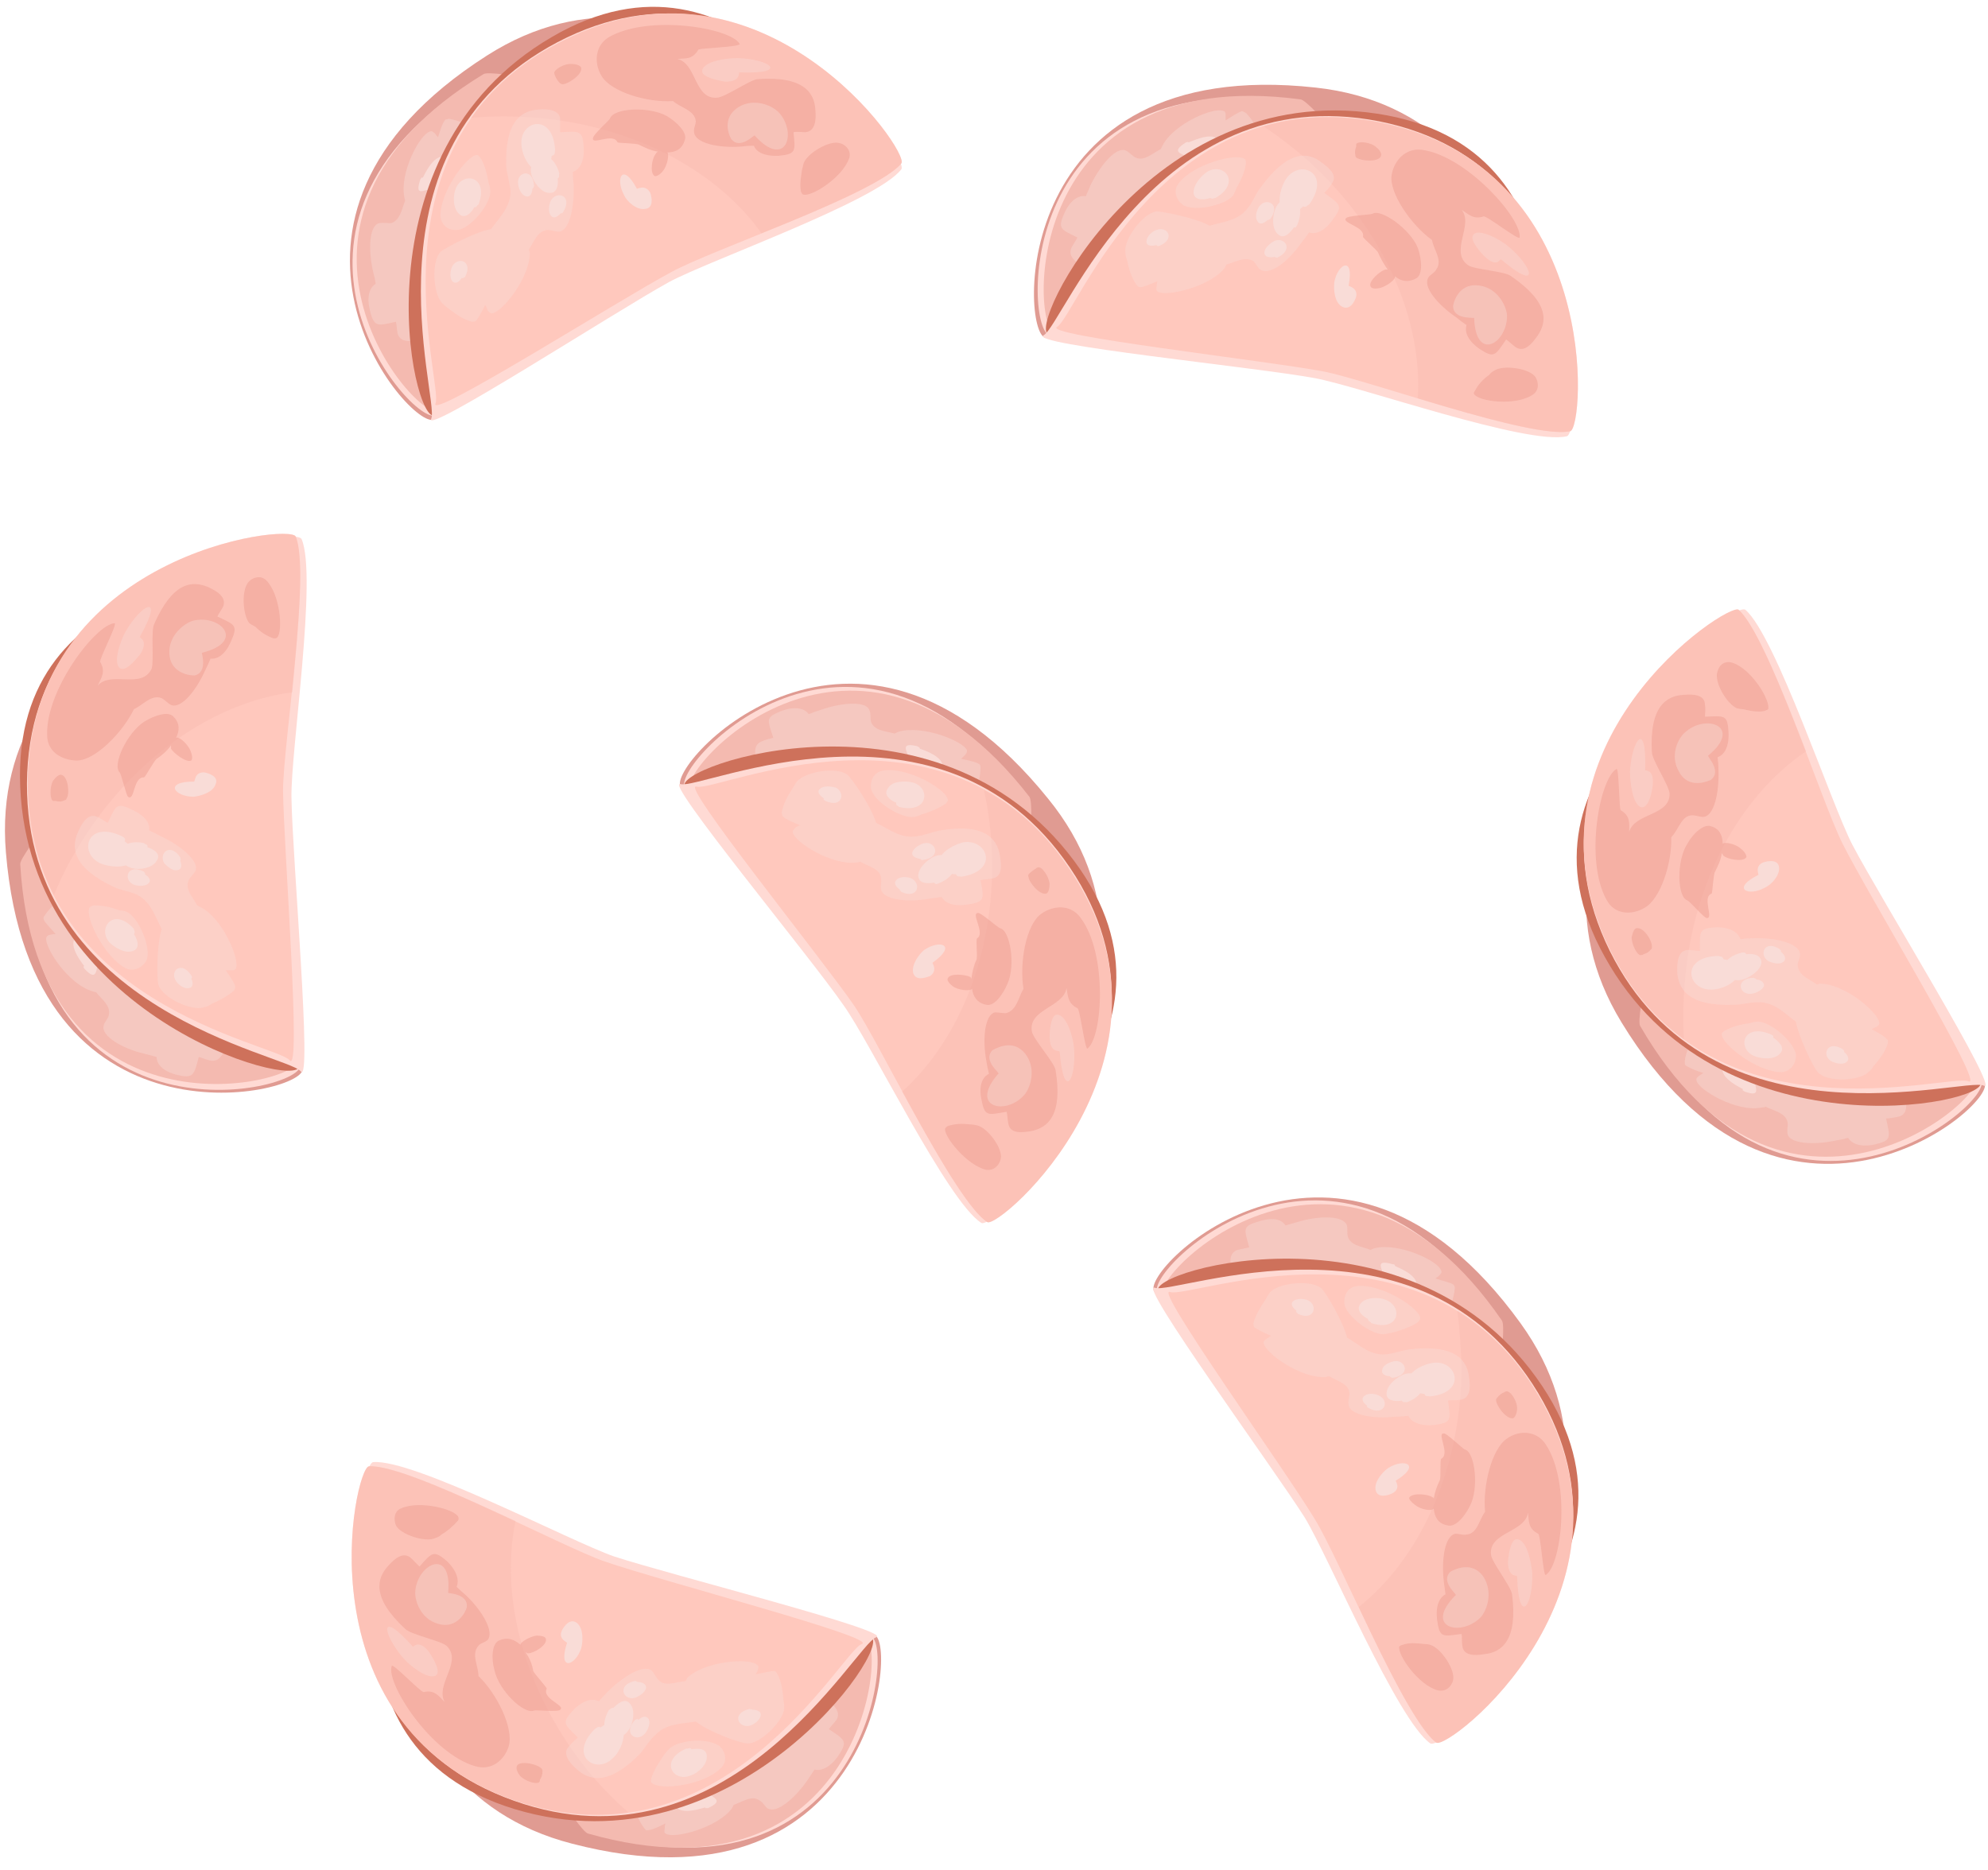 <svg version="1.2" xmlns="http://www.w3.org/2000/svg" viewBox="0 0 236 222" width="236" height="222"><style>.a{fill:#e09b92}.b{fill:#ffdad4}.c{fill:#f4bab0}.d{opacity:.4;fill:#f9dcd7}.e{fill:#f9dcd7}.f{fill:#ce715b}.g{fill:#ffc8bd}.h{opacity:.4;fill:#f7bab0}.i{fill:#ed9e91}.j{opacity:.5;fill:#ed9e91}</style><path class="a" d="m168.2 203.4c-2.2 0.3-10.3-20.7-14.6-26.5-3.3-4.5-14.1-19.4-16.6-23.6-1.6-2.7 22.1-25.8 43.5 3.8 16.2 22.4-8.8 45.8-12.3 46.3z"/><path class="b" d="m168 202.4c-2.2 0.3-10.1-20.2-14.3-25.9-3.2-4.4-13.8-19-16.3-23.1-1.5-2.6 21.2-24.8 40.3 2.9 1.3 1.9-6.3 45.6-9.7 46.1z"/><path class="c" d="m168.5 202.8c-2.1 0.3-10.1-20.2-14.2-25.9-3.2-4.3-13.8-18.9-16.3-23-1.5-2.6 21.2-24.9 40.3 2.9 1.3 1.9-6.4 45.5-9.8 46z"/><path class="d" d="m146.3 151.2c0.6 2 2.4 3.6 7.6 2.1 0.9-0.3 1.7-0.8 2.6-1.1 1.8-0.5 3.4 0.5 5 1.1 0.7 1.7 3.4 4.8 4 5.2 1.4 0.8 5.1-0.3 5.9-1.6q0.2-0.4 0.4-0.9c0.4-0.9 0.8-1.9 0.9-3 0-0.1 0-0.4-0.2-0.5-0.3-0.2-1.1-0.4-2.1-0.7q0.3-0.2 0.5-0.4c0.1-0.1 0.3-0.3 0.2-0.5-0.3-1.2-5.1-3.4-7.9-2.7q-0.3 0.1-0.5 0.2c-1-0.4-2.4-0.5-2.7-1.6-0.1-0.4 0-0.9-0.1-1.3-0.4-1.2-3.3-1.2-5.9-0.4q-0.7 0.2-1.4 0.4c0 0-0.6-1.3-3.1-0.5-2.1 0.6-1.8 0.9-1.2 3.1-0.4 0.1-0.9 0.2-1.4 0.3-1.1 0.4-0.9 1.7-0.6 2.8z"/><path class="d" d="m157.1 154.5q-0.5 0.2-0.9 0.4c-0.9 0.4-1.9 0.9-2.6 1.7-0.1 0.1-0.3 0.3-0.2 0.5 0.3 1.1 5.2 3.2 8 2.4 1.1-0.3 1.4-1.4 1.1-2.3-0.4-1.5-3.9-3.1-5.4-2.7z"/><path class="e" d="m166.8 156.8c0.4 0.1 1.4 0.1 1.8-0.4 0.3-0.5-0.3-0.9-0.6-1.1 0-0.2-0.2-0.2-0.2-0.3-2.2-0.6-2.3 1.4-1 1.8z"/><path class="e" d="m164.4 151.8c1.1 3.7 2.6 2.1 3.1 1.7 2.1-1.7-1.6-3-1.9-3.2 0-0.2-0.2-0.2-0.3-0.2-2.1-0.6-1.3 0.4-0.9 1.7z"/><path class="f" d="m168 202.5c-2.2 0.3-9.8-19.5-13.8-25-3.1-4.2-14.3-20.2-16.7-24.2-1.4-2.5 30.4-11.5 45.6 11.3 14.4 21.7-11.9 37.4-15.1 37.9z"/><path class="b" d="m137.1 152.9c-2.2-0.8 14 21.3 17.8 27.3 2.8 4.6 11 24.1 14.9 26.8 1.4 1 26.7-18.3 12.8-41.6-14-23.3-43.1-11.6-45.5-12.5z"/><path class="g" d="m138.9 153.4c-2.1-0.8 13.6 21 17.2 27 2.8 4.5 10.7 23.8 14.4 26.5 1.4 1 25.7-18 12.2-41.1-13.5-23-41.5-11.5-43.8-12.4z"/><path class="h" d="m182.7 165.8c-2.7-4.7-6.1-7.9-9.7-10.2q0.4 3.2 0.5 6.6c0 12.2-4.9 22.8-12.2 28.6 3.2 6.9 7 14.5 9.2 16.1 1.4 1 25.7-18 12.2-41.1z"/><g style="opacity:.5"><path class="i" d="m183.5 171.5c-1.1-1.7-3.2-1.7-4.6-0.7-1.8 1.2-2.9 5.6-2.6 8.7-0.7 0.9-0.9 2.6-2.2 2.7-0.4 0.1-0.9-0.1-1.3-0.1-1.3 0.2-1.7 3.1-1.4 5.7q0.1 0.8 0.2 1.5c0 0-1.3 0.5-1 3 0.3 2.2 0.6 2 2.9 1.7 0.1 0.4 0 0.9 0.1 1.4 0.1 1.2 1.5 1.2 2.6 1 2.1-0.2 4-1.7 3.3-7.1-0.1-0.9-2.4-3.8-2.5-4.7-0.3-2.7 4-2.6 4.4-5 0.1 1 0 1.9 1.2 2.5 0.3 0.1 0.6 5.1 0.9 4.9 1.9-1.2 3-11 0-15.5z"/><path class="i" d="m169.8 195.3q-0.3-0.1-0.7-0.1c-0.9-0.1-1.8-0.2-2.6 0.1-0.1 0-0.3 0.1-0.4 0.2-0.2 1 2.3 4.6 4.6 5.2 0.9 0.2 1.6-0.4 1.8-1.2 0.3-1.2-1.4-3.8-2.7-4.2z"/><path class="i" d="m173.9 172.1c-0.3-0.1-2.2-2-2.5-1.9-0.9-0.1 0.8 2.4-0.3 3-0.2 0.1 0 2.3-0.2 2.6-0.3 0.6-0.6 1.4-0.7 2.2q0 0 0 0c0-0.1 0-0.2-0.1-0.2-0.5-0.4-2.4-0.6-2.8 0-0.1 0.2 0.3 0.6 0.7 0.9 0.6 0.5 2 0.8 2.2 0.4q0 0 0 0c0.1 1 0.5 1.8 1.6 2 0.9 0.3 2-0.9 2.7-2.3 1.1-2.1 0.6-6.4-0.6-6.7z"/></g><path class="j" d="m179.6 168.4c0.3-0.1 0.5-0.7 0.5-1.2 0-0.9-0.8-2.1-1.3-2q-0.1 0-0.2 0.1c-0.3 0.1-0.6 0.3-0.9 0.7 0 0-0.1 0.1-0.1 0.2 0 0.7 1.2 2.3 2 2.2z"/><path class="d" d="m174.4 163.6c-0.2-2.1-1.6-4-7-3.4-0.9 0.1-1.9 0.5-2.8 0.6-1.9 0.2-3.2-1.1-4.7-2-0.4-1.8-2.5-5.3-3-5.8-1.2-1.1-5-0.7-6.1 0.4q-0.3 0.4-0.5 0.8c-0.6 0.9-1.2 1.8-1.5 2.9 0 0.1 0 0.3 0.1 0.5 0.3 0.2 1 0.6 2 1q-0.3 0.2-0.6 0.4c-0.1 0.1-0.3 0.2-0.3 0.4 0.1 1.2 4.4 4.3 7.4 4.1q0.2-0.1 0.4-0.1c1 0.6 2.3 0.9 2.4 2 0 0.5-0.2 0.9-0.1 1.4 0.1 1.2 3 1.7 5.6 1.4q0.8 0 1.5-0.1c0 0 0.4 1.3 3 1.1 2.2-0.3 2-0.6 1.7-2.9 0.4-0.1 0.9 0 1.4-0.1 1.2-0.1 1.3-1.4 1.1-2.6z"/><path class="d" d="m164.4 158.4q0.5-0.1 1-0.2c1-0.3 2-0.6 2.9-1.2 0.1-0.1 0.3-0.3 0.3-0.5-0.1-1.2-4.6-4.1-7.5-3.8-1.1 0.1-1.6 1.1-1.5 2.1 0.2 1.5 3.3 3.8 4.8 3.6z"/><path class="e" d="m170.2 161.8c-0.9 0.1-2.8 0.8-3.1 2.1-0.3 1.2 1.1 1.5 2 1.6 0.1 0.4 0.4 0.2 0.6 0.3 4.5-0.4 3.3-4.3 0.5-4z"/><path class="e" d="m166.6 163.2c-0.7 0.3-2 1.2-2 2.3 0 0.9 1.2 0.9 1.8 0.8 0.2 0.3 0.4 0.1 0.6 0.2 3.4-1.3 1.7-4.1-0.4-3.3z"/><path class="e" d="m164.8 174.3c-0.6 0.4-1.7 1.6-1.5 2.6 0.2 1 1.4 0.7 2 0.4 1.1-0.6 0.3-1.5 0.4-1.5 3.1-1.9 1-2.7-0.9-1.5z"/><path class="d" d="m181.9 186.8c-0.1-1.2-0.6-3.7-1.6-4-0.9-0.4-1.2 1.6-1.3 2.7 0.1 2 1.2 1.4 1.1 1.7 0.2 6 1.9 3.4 1.8-0.4z"/><path class="d" d="m175.7 192.1c0.8-0.8 1.6-3 0.4-4.9-1.2-1.7-3-1.1-3.9-0.6-1.3 1.2 0.9 2.8 0.6 2.8-3.8 3.8 0.5 5 2.9 2.7z"/><path class="e" d="m164.4 154.3c-0.7-0.3-2.3-0.3-2.9 0.5-0.6 0.8 0.3 1.5 0.9 1.8 0 0.3 0.3 0.3 0.4 0.5 3.4 1.1 3.8-2.1 1.6-2.8z"/><path class="e" d="m165.6 161.6c-0.5 0.1-1.4 0.4-1.5 1-0.2 0.6 0.5 0.8 0.9 0.8 0.1 0.2 0.2 0.1 0.3 0.2 2.2-0.3 1.6-2.1 0.3-2z"/><path class="e" d="m163.7 165.7c-0.4-0.2-1.3-0.4-1.8 0.1-0.4 0.4 0.1 0.9 0.4 1.1-0.1 0.2 0.1 0.2 0.2 0.3 1.9 1 2.5-0.9 1.2-1.5z"/><path class="e" d="m155.3 154.4c-0.4-0.2-1.3-0.3-1.8 0.1-0.4 0.4 0.1 0.9 0.4 1.1-0.1 0.2 0.1 0.3 0.2 0.4 1.9 0.9 2.4-1 1.2-1.6z"/><path class="a" d="m208.4 76.2c2.3-0.2 8.7 21.4 12.5 27.5 2.9 4.7 12.6 20.5 14.7 24.9 1.3 2.8-24.1 23.9-43.1-7.2-14.4-23.6 12.4-45 15.9-45.2z"/><path class="b" d="m208.6 77.2c2.2-0.1 8.5 20.9 12.2 26.9 2.8 4.6 12.3 20 14.4 24.3 1.3 2.7-23.1 23.1-39.9-6.1-1.2-1.9 9.9-44.9 13.3-45.1z"/><path class="c" d="m208.1 76.7c2.2-0.1 8.4 20.9 12.1 26.9 2.9 4.6 12.3 20 14.4 24.3 1.3 2.7-23 23.1-39.9-6.1-1.1-1.9 9.9-44.9 13.4-45.1z"/><path class="d" d="m226.1 129.9c-0.4-2-2-3.8-7.3-2.7-0.9 0.2-1.8 0.7-2.7 0.9-1.9 0.4-3.4-0.8-4.9-1.5-0.6-1.7-3-5-3.6-5.4-1.3-1-5.1-0.2-6 1q-0.3 0.4-0.5 0.9c-0.5 0.9-1 1.9-1.1 2.9 0 0.2 0 0.4 0.1 0.5 0.3 0.2 1.1 0.6 2.1 0.9q-0.3 0.2-0.6 0.4c-0.1 0.1-0.3 0.3-0.2 0.5 0.2 1.1 4.8 3.8 7.7 3.2q0.3 0 0.5-0.1c1 0.5 2.3 0.7 2.6 1.8 0.1 0.4-0.1 0.9 0 1.4 0.2 1.2 3.1 1.4 5.8 0.8q0.7-0.1 1.4-0.3c0 0 0.6 1.3 3.1 0.8 2.1-0.5 1.9-0.8 1.4-3.1 0.4 0 0.9-0.1 1.4-0.2 1.2-0.2 1.1-1.5 0.8-2.7z"/><path class="d" d="m215.6 125.8q0.5-0.1 0.9-0.4c1.1-0.3 2-0.7 2.9-1.4 0-0.2 0.2-0.3 0.2-0.5-0.3-1.2-5-3.7-7.9-3.1-1.1 0.3-1.4 1.3-1.2 2.3 0.3 1.5 3.6 3.4 5.1 3.1z"/><path class="e" d="m206.2 122.8c-0.5-0.2-1.4-0.3-1.8 0.2-0.4 0.5 0.1 0.9 0.5 1.1-0.1 0.2 0.1 0.2 0.2 0.3 2 0.8 2.3-1.2 1.1-1.6z"/><path class="e" d="m208.2 127.9c-0.8-3.8-2.5-2.3-3-1.9-2.2 1.4 1.3 3.1 1.7 3.3-0.1 0.2 0.1 0.2 0.2 0.3 2 0.7 1.3-0.3 1.1-1.7z"/><path class="f" d="m208.6 77.1c2.1-0.2 8.2 20.2 11.8 26 2.7 4.4 12.7 21.3 14.7 25.4 1.2 2.6-31.3 9.1-44.6-14.9-12.7-22.8 14.8-36.3 18.1-36.5z"/><path class="b" d="m235.5 128.9c2.1 1-12.3-22.3-15.6-28.6-2.5-4.8-9.1-24.8-12.7-27.9-1.3-1.1-28.1 16.2-16.1 40.5 12.1 24.3 42.1 14.9 44.4 16z"/><path class="g" d="m233.7 128.4c2.1 0.9-11.9-22.1-15-28.3-2.4-4.8-8.8-24.6-12.3-27.7-1.2-1-27 16-15.4 40.1 11.6 24 40.5 14.8 42.7 15.9z"/><path class="h" d="m191 112.5c2.4 4.9 5.5 8.4 8.9 10.9q-0.2-3.2 0.1-6.6c0.9-12.1 6.6-22.3 14.4-27.6-2.7-7-5.9-14.9-8-16.8-1.2-1-27 16-15.4 40.1z"/><g style="opacity:.5"><path class="i" d="m190.7 106.8c0.9 1.8 3 1.9 4.5 1 1.9-1 3.3-5.3 3.2-8.4 0.9-0.9 1.2-2.6 2.5-2.6 0.4 0 0.9 0.2 1.3 0.2 1.3-0.1 1.9-2.9 1.8-5.6q0-0.7-0.1-1.5c0 0 1.4-0.3 1.3-2.9-0.1-2.2-0.5-2-2.8-1.9 0-0.4 0.1-0.9 0-1.4 0-1.2-1.3-1.3-2.5-1.2-2.1 0.1-4.1 1.4-3.8 6.8 0 0.9 2 3.9 2.1 4.9 0.1 2.7-4.2 2.3-4.8 4.6 0-1 0.2-1.9-1-2.6-0.2-0.1-0.2-5.1-0.5-4.9-2 1.1-3.8 10.8-1.2 15.5z"/><path class="i" d="m206.2 84.1q0.4 0.1 0.7 0.1c0.9 0.2 1.8 0.4 2.6 0.2 0.2-0.1 0.3-0.1 0.4-0.2 0.3-1-1.9-4.7-4.2-5.5-0.9-0.3-1.6 0.2-1.8 1-0.5 1.2 1.1 3.9 2.3 4.4z"/><path class="i" d="m200.3 106.9c0.3 0.1 2 2.1 2.3 2.1 0.9 0.1-0.6-2.5 0.6-2.9 0.1-0.1 0.2-2.4 0.4-2.6 0.3-0.6 0.7-1.4 0.8-2.2q0 0 0 0c0.1 0.1 0.1 0.2 0.2 0.3 0.4 0.4 2.3 0.8 2.7 0.2 0.1-0.2-0.2-0.7-0.6-1-0.6-0.6-2-0.9-2.2-0.6q0 0 0 0c0-0.9-0.3-1.8-1.4-2.1-0.8-0.3-2.1 0.8-2.8 2.1-1.3 2-1.2 6.3 0 6.7z"/></g><path class="j" d="m194.3 110.2c-0.3 0-0.5 0.6-0.6 1.1 0 0.9 0.7 2.2 1.1 2.1q0.2 0 0.3-0.1c0.3-0.1 0.6-0.2 0.9-0.6 0.1 0 0.1-0.1 0.1-0.2 0.1-0.7-0.9-2.4-1.8-2.3z"/><path class="d" d="m199.1 115.3c0.1 2.1 1.3 4.2 6.7 4 1 0 1.9-0.3 2.8-0.3 2-0.1 3.2 1.3 4.6 2.3 0.3 1.8 2.1 5.5 2.6 6 1 1.2 4.9 1.1 6 0q0.4-0.3 0.6-0.7c0.7-0.8 1.4-1.7 1.7-2.7 0-0.2 0.1-0.4-0.1-0.5-0.2-0.3-0.9-0.7-1.8-1.2q0.3-0.2 0.6-0.3c0.1-0.1 0.3-0.2 0.3-0.4 0-1.2-4.1-4.7-7-4.7q-0.2 0-0.4 0.1c-1-0.7-2.2-1.1-2.3-2.3 0-0.4 0.3-0.9 0.3-1.3-0.1-1.3-2.9-2-5.6-1.9q-0.7 0-1.5 0.1c0 0-0.3-1.4-2.8-1.4-2.2 0.1-2 0.5-2 2.8-0.4 0-0.9-0.1-1.4-0.1-1.2 0-1.3 1.4-1.3 2.5z"/><path class="d" d="m208.7 121.3q-0.5 0-1 0.2c-1 0.1-2.1 0.4-3 0.9-0.1 0.1-0.3 0.2-0.3 0.4 0 1.2 4.2 4.5 7.1 4.5 1.1-0.1 1.7-1 1.7-2-0.1-1.5-3-4-4.5-4z"/><path class="e" d="m203.2 117.5c0.9 0 2.8-0.6 3.2-1.9 0.4-1.2-1-1.6-1.8-1.7-0.1-0.4-0.4-0.3-0.6-0.4-4.6 0.1-3.7 4.1-0.8 4z"/><path class="e" d="m206.9 116.3c0.7-0.2 2.1-1 2.2-2 0-1-1.1-1.1-1.8-1-0.1-0.3-0.4-0.2-0.5-0.2-3.6 0.9-2.1 3.8 0.1 3.2z"/><path class="e" d="m209.5 105.4c0.7-0.3 1.8-1.4 1.7-2.4-0.1-1-1.3-0.8-1.9-0.6-1.1 0.5-0.4 1.5-0.6 1.5-3.2 1.6-1.2 2.6 0.8 1.5z"/><path class="d" d="m193.5 91.6c0 1.3 0.3 3.7 1.2 4.2 0.9 0.4 1.4-1.5 1.5-2.6 0.2-2.1-1.1-1.6-0.9-1.8 0.2-6.1-1.6-3.5-1.8 0.2z"/><path class="d" d="m200.1 86.9c-0.9 0.7-1.9 2.8-0.8 4.7 1 1.9 2.9 1.4 3.8 1 1.4-1.1-0.6-2.9-0.3-2.9 4.1-3.4-0.2-5-2.7-2.8z"/><path class="e" d="m208.3 125.4c0.7 0.3 2.3 0.5 3-0.3 0.7-0.7-0.2-1.5-0.8-1.9 0.1-0.3-0.2-0.3-0.3-0.4-3.4-1.4-4 1.8-1.9 2.6z"/><path class="e" d="m207.8 118c0.4 0 1.3-0.3 1.6-0.9 0.1-0.5-0.5-0.8-0.9-0.8-0.1-0.2-0.2-0.1-0.3-0.2-2.2 0-1.8 2-0.4 1.9z"/><path class="e" d="m209.9 114.1c0.4 0.2 1.3 0.5 1.8 0.1 0.5-0.4 0-1-0.3-1.2 0.1-0.2-0.1-0.2-0.1-0.3-1.9-1.2-2.5 0.7-1.4 1.4z"/><path class="e" d="m217.4 126c0.4 0.2 1.3 0.5 1.8 0.1 0.5-0.4 0-1-0.3-1.2 0.1-0.2-0.1-0.2-0.1-0.3-1.9-1.2-2.6 0.7-1.4 1.4z"/><path class="a" d="m182.2 50.6c-1.2 1.8-22.2-6.3-29.4-7-5.5-0.6-23.9-2.5-28.7-3.5-3-0.6-4.2-33.7 32.1-29.7 27.5 3 28 37.2 26 40.2z"/><path class="b" d="m181.3 50.1c-1.2 1.8-21.7-6.1-28.7-6.8-5.4-0.6-23.4-2.5-28-3.5-3-0.6-4.3-32.3 29.1-27.8 2.3 0.3 29.6 35.2 27.6 38.1z"/><path class="c" d="m182.1 49.9c-1.3 1.9-21.8-6-28.8-6.7-5.4-0.6-23.3-2.5-28-3.5-3-0.6-4.2-32.3 29.1-27.9 2.3 0.3 29.6 35.3 27.7 38.1z"/><path class="d" d="m128.9 31.8c1.9 0.8 4.2 0.7 6.6-4.2 0.4-0.9 0.6-1.9 1-2.7 0.8-1.7 2.6-2.2 4.1-3 1.7 0.6 5.8 0.7 6.6 0.5 1.5-0.4 3.2-3.9 2.7-5.4q-0.1-0.4-0.4-0.9c-0.3-0.9-0.8-1.9-1.6-2.7-0.1 0-0.3-0.2-0.5-0.2-0.3 0.1-1 0.5-1.9 1.1q0-0.3 0-0.7c0-0.1 0-0.3-0.2-0.4-1.1-0.6-6 1.5-7.3 4.1q-0.1 0.2-0.2 0.4c-1 0.5-2 1.5-3 1-0.4-0.2-0.7-0.6-1.1-0.8-1.1-0.6-3 1.6-4.2 4q-0.3 0.7-0.6 1.4c0 0-1.4-0.4-2.5 1.9-0.9 2-0.5 2 1.5 3-0.2 0.4-0.5 0.8-0.7 1.2-0.5 1.1 0.6 1.8 1.7 2.4z"/><path class="d" d="m138.6 26q-0.2 0.4-0.3 0.9c-0.4 1-0.6 2.1-0.6 3.1 0.1 0.2 0.1 0.4 0.3 0.5 1 0.5 5.9-1.7 7.2-4.4 0.5-1-0.1-1.9-1-2.3-1.4-0.7-5 0.8-5.6 2.2z"/><path class="e" d="m146.7 20.3c0.4-0.2 1.1-0.9 0.9-1.6-0.1-0.5-0.8-0.4-1.2-0.2-0.1-0.2-0.2 0-0.3-0.1-1.9 1.2-0.5 2.7 0.6 1.9z"/><path class="e" d="m141.4 18.8c3.5 1.7 3.3-0.6 3.4-1.2 0.2-2.6-3.3-0.8-3.7-0.7-0.1-0.1-0.2 0-0.3 0-1.9 1.2-0.6 1.3 0.6 1.9z"/><path class="f" d="m181.4 50.2c-1.2 1.7-21-5.9-27.7-6.6-5.2-0.5-24.6-3-29.2-3.9-2.8-0.6 11.9-30.3 39-26.2 25.8 3.9 19.8 33.9 17.9 36.7z"/><path class="b" d="m123.9 39.8c-2 1.1 25.2 3.8 32.2 5.1 5.4 1 25.2 8 29.9 6.9 1.7-0.3 4.3-32.1-22.3-37.4-26.6-5.2-37.5 24.2-39.8 25.4z"/><path class="g" d="m125.5 38.8c-2 1 24.7 4 31.6 5.3 5.2 1 24.8 8.1 29.3 7.1 1.7-0.3 3.9-31.1-22.3-36.6-26.1-5.5-36.4 23-38.6 24.2z"/><path class="h" d="m164.1 14.6c-5.3-1.1-10-0.8-14.1 0.4q2.7 1.8 5.2 4c9.1 8.2 13.7 19 13.1 28.3 7.2 2.2 15.4 4.5 18.1 3.9 1.7-0.3 3.9-31.1-22.3-36.6z"/><g style="opacity:.5"><path class="i" d="m168.9 17.8c-2-0.3-3.4 1.2-3.7 3-0.3 2.1 2.3 5.9 4.8 7.7 0.2 1.2 1.3 2.4 0.5 3.5-0.2 0.4-0.7 0.6-0.9 0.9-0.8 1.1 1.1 3.3 3.3 4.8q0.6 0.5 1.2 0.9c0 0-0.6 1.3 1.5 2.8 1.8 1.2 1.9 0.8 3.2-1.1 0.4 0.3 0.7 0.6 1.1 0.9 1 0.7 1.9-0.3 2.6-1.3 1.2-1.7 1.4-4-3.1-7.1-0.7-0.6-4.4-0.8-5.1-1.3-2.3-1.6 0.7-4.8-0.8-6.6 0.8 0.5 1.4 1.2 2.6 0.8 0.3-0.2 4.2 2.9 4.3 2.5 0.3-2.2-6.2-9.6-11.5-10.4z"/><path class="i" d="m177.4 44q-0.4 0.2-0.6 0.5c-0.7 0.5-1.3 1.1-1.7 1.9-0.1 0.1-0.2 0.3-0.1 0.4 0.6 0.9 4.9 1.4 6.9 0.1 0.8-0.5 0.8-1.4 0.4-2.1-0.7-1.1-3.9-1.5-4.9-0.8z"/><path class="i" d="m162.9 25.4c-0.3 0.1-2.9 0.2-3.1 0.5-0.6 0.6 2.3 1 2 2.2 0 0.2 1.7 1.6 1.8 1.9 0.3 0.7 0.7 1.4 1.2 2.1q0-0.1 0-0.1c-0.1 0-0.2 0-0.3 0-0.6 0.1-2.1 1.4-1.8 2 0.1 0.3 0.6 0.3 1.1 0.2 0.8-0.2 1.9-1 1.8-1.4q0 0 0 0c0.7 0.6 1.6 0.8 2.6 0.2 0.7-0.5 0.6-2.2 0.1-3.6-0.9-2.2-4.4-4.7-5.4-4z"/></g><path class="j" d="m163.9 18.6c0.2-0.3-0.1-0.8-0.5-1.1-0.6-0.6-2.1-0.8-2.4-0.4q0 0.1 0 0.3c-0.1 0.3-0.2 0.6-0.1 1 0 0.1 0 0.2 0.1 0.3 0.5 0.4 2.5 0.6 2.9-0.1z"/><path class="d" d="m156.9 19.3c-1.6-1.3-4-1.5-7.2 2.9-0.6 0.7-0.9 1.7-1.5 2.4-1.1 1.6-2.9 1.7-4.6 2.2-1.6-0.9-5.6-1.7-6.3-1.7-1.6 0.2-3.9 3.3-3.7 4.8q0 0.5 0.2 1c0.2 1 0.5 2 1.1 2.9 0.1 0.1 0.2 0.3 0.5 0.3 0.3 0 1-0.3 2-0.7q-0.1 0.3-0.1 0.7c0 0.1-0.1 0.3 0.1 0.5 0.9 0.7 6.2-0.5 8-2.8q0.1-0.2 0.2-0.4c1.1-0.3 2.2-1 3.2-0.4 0.3 0.3 0.5 0.8 0.8 1 1.1 0.8 3.4-1 4.9-3.2q0.5-0.6 0.9-1.2c0 0 1.3 0.6 2.8-1.5 1.3-1.7 0.9-1.8-1-3.2 0.3-0.3 0.7-0.7 0.9-1.1 0.7-0.9-0.2-1.8-1.2-2.5z"/><path class="d" d="m146.4 23.2q0.2-0.4 0.4-0.9c0.5-0.9 1-1.9 1.1-2.9 0-0.2 0-0.4-0.1-0.5-1-0.8-6.2 0.6-7.9 2.9-0.7 0.9-0.2 2 0.5 2.5 1.3 0.9 5 0.1 6-1.1z"/><path class="e" d="m152.7 21.2c-0.5 0.7-1.2 2.6-0.5 3.7 0.7 1 1.9 0.2 2.5-0.4 0.4 0.2 0.5-0.2 0.7-0.2 2.7-3.7-1-5.5-2.7-3.1z"/><path class="e" d="m151.4 24.8c-0.3 0.7-0.5 2.3 0.3 3 0.7 0.7 1.5-0.2 1.9-0.8 0.3 0.1 0.3-0.2 0.4-0.3 1.4-3.4-1.8-4-2.6-1.9z"/><path class="e" d="m158.4 33.5c-0.1 0.8 0 2.4 0.9 2.9 0.9 0.5 1.5-0.5 1.7-1.2 0.2-1.1-1-1.2-0.9-1.3 0.7-3.6-1.3-2.6-1.7-0.4z"/><path class="d" d="m179.1 29.3c-0.9-0.8-3.1-2-4-1.6-0.9 0.5 0.4 2 1.2 2.8 1.5 1.4 1.8 0.1 1.9 0.3 4.7 4 3.8 0.9 0.9-1.5z"/><path class="d" d="m178.9 37.4c-0.1-1.1-1.1-3.2-3.3-3.5-2.1-0.3-2.9 1.4-3.1 2.4 0 1.8 2.7 1.3 2.5 1.5 0.2 5.3 4 2.9 3.9-0.4z"/><path class="e" d="m143.3 20.4c-0.6 0.4-1.7 1.5-1.6 2.6 0.2 0.9 1.4 0.7 2 0.5 0.2 0.2 0.4 0 0.6 0 3.1-1.8 1-4.3-1-3.1z"/><path class="e" d="m149.5 24.5c-0.3 0.4-0.6 1.3-0.2 1.8 0.3 0.5 0.9 0.1 1.2-0.2 0.1 0.1 0.2-0.1 0.3-0.1 1.3-1.8-0.5-2.6-1.3-1.5z"/><path class="e" d="m151.3 28.6c-0.4 0.2-1.2 0.8-1.2 1.4 0 0.6 0.8 0.6 1.2 0.5 0.1 0.1 0.2 0 0.3 0.1 2-0.9 1-2.5-0.3-2z"/><path class="e" d="m137.3 27.3c-0.4 0.1-1.2 0.7-1.2 1.4 0 0.6 0.8 0.5 1.2 0.4 0.1 0.2 0.2 0.1 0.3 0.1 2-0.8 1-2.4-0.3-1.9z"/><path class="a" d="m103.3 21.5c0.2 2.2-21.2 9.1-27.3 13-4.6 3.1-20.2 13-24.5 15.3-2.7 1.4-24.4-23.6 6.3-43.2 23.3-14.9 45.2 11.4 45.5 14.9z"/><path class="b" d="m102.3 21.7c0.2 2.2-20.7 8.9-26.7 12.7-4.5 3-19.7 12.8-23.9 14.9-2.7 1.4-23.6-22.5 5.2-40 1.9-1.2 45.1 9 45.4 12.4z"/><path class="c" d="m102.8 21.1c0.2 2.2-20.7 8.9-26.7 12.8-4.5 2.9-19.7 12.7-24 14.9-2.6 1.4-23.5-22.5 5.3-40 1.9-1.2 45.1 8.9 45.4 12.3z"/><path class="d" d="m50 40.3c2-0.4 3.7-2.1 2.5-7.4-0.2-0.9-0.7-1.7-0.9-2.6-0.5-1.9 0.6-3.4 1.3-5 1.7-0.6 5-3.1 5.4-3.7 0.9-1.3 0.1-5.1-1.2-5.9q-0.4-0.3-0.8-0.5c-1-0.5-1.9-0.9-3-1.1-0.2 0.1-0.4 0-0.5 0.2-0.2 0.2-0.5 1-0.8 2q-0.2-0.2-0.4-0.5c-0.2-0.1-0.3-0.3-0.5-0.2-1.2 0.2-3.7 4.9-3.1 7.8q0 0.2 0.1 0.4c-0.4 1-0.6 2.4-1.7 2.7-0.4 0-0.9-0.1-1.4 0-1.2 0.3-1.3 3.2-0.7 5.8q0.2 0.7 0.3 1.4c0 0-1.3 0.6-0.7 3.1 0.5 2.1 0.9 1.9 3.1 1.4 0.1 0.4 0.1 0.9 0.2 1.4 0.3 1.1 1.6 1 2.8 0.7z"/><path class="d" d="m53.9 29.8q0.1 0.4 0.3 0.9c0.4 1 0.8 1.9 1.6 2.7 0.1 0.1 0.2 0.3 0.5 0.3 1.1-0.3 3.5-5.1 2.8-8-0.2-1-1.3-1.4-2.2-1.2-1.5 0.4-3.4 3.8-3 5.3z"/><path class="e" d="m56.7 20.2c0.1-0.4 0.2-1.4-0.3-1.8-0.5-0.3-0.9 0.2-1.1 0.6-0.2-0.1-0.2 0.1-0.3 0.2-0.7 2 1.2 2.3 1.7 1z"/><path class="e" d="m51.6 22.3c3.8-0.8 2.2-2.4 1.8-3-1.4-2.1-3 1.4-3.2 1.8-0.2-0.1-0.2 0.1-0.3 0.2-0.7 2.1 0.3 1.3 1.7 1z"/><path class="f" d="m102.4 21.7c0.2 2.1-20 8.6-25.7 12.3-4.4 2.9-21 13.1-25.1 15.3-2.6 1.3-9.8-31.1 13.9-44.9 22.5-13.2 36.7 14 36.9 17.3z"/><path class="b" d="m51.2 49.7c-1 2.1 22-12.8 28.2-16.2 4.8-2.6 24.7-9.6 27.6-13.4 1.1-1.3-16.7-27.7-40.8-15.1-24 12.6-14 42.3-15 44.7z"/><path class="g" d="m51.7 47.9c-0.9 2.1 21.8-12.3 28-15.6 4.7-2.6 24.4-9.3 27.3-12.9 1.1-1.3-16.5-26.7-40.3-14.5-23.8 12.1-14 40.7-15 43z"/><path class="h" d="m66.7 4.9c-4.9 2.4-8.3 5.6-10.8 9.1q3.2-0.3 6.6-0.1c12.2 0.7 22.5 6.2 27.9 13.8 7-2.8 14.8-6.1 16.6-8.3 1.1-1.3-16.5-26.7-40.3-14.5z"/><g style="opacity:.5"><path class="i" d="m72.3 4.4c-1.7 1-1.8 3.1-0.9 4.6 1.1 1.9 5.4 3.2 8.5 3 0.9 0.8 2.6 1.1 2.7 2.4 0 0.4-0.3 0.9-0.2 1.3 0.1 1.3 2.9 1.9 5.6 1.7q0.7-0.1 1.5-0.1c0 0 0.3 1.3 2.9 1.2 2.2-0.2 2-0.6 1.8-2.8 0.4-0.1 1 0 1.4 0 1.2-0.1 1.3-1.5 1.2-2.6-0.1-2.1-1.4-4.1-6.9-3.7-0.9 0.1-3.9 2.2-4.8 2.2-2.7 0.2-2.4-4.1-4.7-4.6 1-0.1 1.8 0.1 2.5-1.1 0.1-0.2 5.1-0.3 4.9-0.7-1.1-1.9-10.8-3.5-15.5-0.8z"/><path class="i" d="m95.4 19.4q-0.1 0.4-0.2 0.8c-0.1 0.8-0.3 1.7-0.1 2.6 0.1 0.1 0.1 0.3 0.3 0.3 0.9 0.3 4.6-2 5.4-4.3 0.3-0.8-0.3-1.6-1.1-1.8-1.2-0.4-3.9 1.2-4.3 2.4z"/><path class="i" d="m72.4 14.1c-0.1 0.2-2.1 2-2 2.3-0.2 0.9 2.4-0.7 2.9 0.5 0.1 0.1 2.3 0.1 2.6 0.3 0.6 0.3 1.4 0.7 2.2 0.8q0 0 0 0c-0.1 0.1-0.2 0.1-0.2 0.2-0.5 0.5-0.8 2.3-0.2 2.7 0.2 0.1 0.7-0.2 1-0.6 0.5-0.6 0.8-2 0.5-2.2q0 0 0 0c1 0 1.8-0.4 2.1-1.5 0.3-0.8-0.8-2-2.1-2.8-2.1-1.2-6.4-1-6.8 0.3z"/></g><path class="j" d="m69 8.1c0-0.3-0.6-0.5-1.1-0.5-0.9-0.1-2.2 0.7-2.1 1.1q0 0.1 0.1 0.3c0.1 0.3 0.3 0.6 0.6 0.9 0.1 0 0.1 0.1 0.3 0.1 0.6 0 2.3-1.1 2.2-1.9z"/><path class="d" d="m64 13c-2.1 0.1-4.1 1.4-3.9 6.8 0.1 0.9 0.4 1.9 0.5 2.8 0.1 1.9-1.3 3.2-2.3 4.6-1.8 0.3-5.4 2.2-6 2.7-1.1 1.1-0.9 5 0.2 6.1q0.3 0.3 0.7 0.6c0.8 0.6 1.7 1.3 2.8 1.6 0.1 0 0.3 0 0.5-0.1 0.2-0.2 0.6-0.9 1.1-1.9q0.2 0.3 0.3 0.7c0.1 0.1 0.3 0.3 0.5 0.3 1.2-0.1 4.5-4.2 4.5-7.2q-0.1-0.2-0.1-0.4c0.6-0.9 1-2.2 2.2-2.3 0.4 0 0.9 0.2 1.3 0.2 1.3 0 1.9-2.9 1.8-5.6q-0.1-0.7-0.1-1.5c0 0 1.4-0.3 1.3-2.8-0.1-2.2-0.5-2-2.8-1.9 0-0.5 0-1 0-1.5 0-1.1-1.4-1.3-2.5-1.2z"/><path class="d" d="m58.2 22.7q0-0.5-0.2-1c-0.2-1-0.4-2.1-1-3-0.1-0.1-0.2-0.3-0.4-0.3-1.2 0.1-4.4 4.4-4.3 7.3 0.1 1.1 1 1.7 2 1.6 1.5-0.1 4-3.1 3.9-4.6z"/><path class="e" d="m61.9 17.1c0 1 0.7 2.8 1.9 3.2 1.2 0.4 1.6-1 1.7-1.8 0.5-0.1 0.3-0.5 0.4-0.6-0.2-4.6-4.2-3.6-4-0.8z"/><path class="e" d="m63.1 20.8c0.2 0.7 1.1 2.1 2.1 2.1 1 0.1 1.1-1.1 1-1.7 0.3-0.2 0.1-0.4 0.2-0.6-1-3.5-3.9-2-3.3 0.2z"/><path class="e" d="m74.1 23.2c0.3 0.7 1.5 1.8 2.5 1.6 1-0.1 0.8-1.3 0.6-1.9-0.6-1.1-1.6-0.4-1.6-0.5-1.7-3.2-2.6-1.2-1.5 0.8z"/><path class="d" d="m87.6 6.9c-1.3 0-3.7 0.3-4.2 1.3-0.4 0.9 1.6 1.3 2.7 1.5 2 0 1.5-1.2 1.7-1.1 6.1 0.2 3.5-1.6-0.2-1.7z"/><path class="d" d="m92.5 13.4c-0.8-0.9-3-1.8-4.8-0.7-1.8 1.1-1.4 2.9-0.9 3.8 1.1 1.4 2.9-0.7 2.8-0.4 3.6 4 5.1-0.2 2.9-2.7z"/><path class="e" d="m54.1 22.4c-0.3 0.7-0.4 2.3 0.4 3 0.7 0.7 1.5-0.2 1.8-0.8 0.3 0.1 0.3-0.3 0.5-0.3 1.3-3.4-1.9-4-2.7-1.9z"/><path class="e" d="m61.5 21.7c0 0.5 0.3 1.4 0.9 1.6 0.6 0.2 0.8-0.5 0.8-0.9 0.2-0.1 0.1-0.2 0.2-0.3-0.1-2.2-2-1.7-1.9-0.4z"/><path class="e" d="m65.4 23.8c-0.2 0.4-0.4 1.3 0 1.8 0.4 0.5 0.9 0 1.2-0.3 0.2 0.1 0.2-0.1 0.3-0.2 1.1-1.9-0.8-2.5-1.5-1.3z"/><path class="e" d="m53.7 31.6c-0.2 0.4-0.4 1.3 0 1.8 0.4 0.4 0.9 0 1.1-0.4 0.2 0.1 0.3-0.1 0.4-0.1 1-1.9-0.8-2.5-1.5-1.3z"/><path class="a" d="m35.2 67.9c2.1 0.9-1.9 23-1.2 30.2 0.4 5.6 2 24 1.9 28.9 0 3-32.2 10.5-35.2-25.8-2.3-27.6 31.3-34.7 34.5-33.3z"/><path class="b" d="m34.9 68.9c2 0.9-1.8 22.5-1.2 29.5 0.5 5.4 2 23.4 1.9 28.2 0 3-30.9 10.3-32.9-23.4-0.1-2.2 29-35.6 32.2-34.3z"/><path class="c" d="m34.6 68.2c2.1 0.9-1.8 22.5-1.2 29.6 0.5 5.3 2 23.3 2 28.1-0.1 3-31 10.3-33-23.3-0.1-2.3 29.1-35.7 32.2-34.4z"/><path class="d" d="m26.9 123.9c0.5-2-0.1-4.3-5.4-5.7-0.9-0.2-1.9-0.2-2.8-0.5-1.8-0.4-2.6-2.1-3.7-3.5 0.2-1.8-0.4-5.8-0.8-6.5-0.7-1.4-4.4-2.4-5.8-1.7q-0.4 0.2-0.8 0.6c-0.9 0.5-1.7 1.2-2.3 2.1-0.1 0.1-0.2 0.3-0.1 0.5 0.1 0.3 0.7 0.9 1.4 1.7q-0.3 0-0.7 0.1c-0.1 0-0.3 0.1-0.4 0.3-0.3 1.1 2.6 5.6 5.5 6.4q0.2 0.1 0.4 0.1c0.7 0.9 1.8 1.6 1.5 2.8-0.1 0.4-0.5 0.7-0.6 1.2-0.3 1.2 2.2 2.7 4.8 3.3q0.7 0.2 1.5 0.4c0 0-0.2 1.4 2.3 2.1 2.1 0.5 2.1 0.1 2.7-2.1 0.4 0.1 0.8 0.3 1.3 0.4 1.2 0.3 1.7-0.9 2-2z"/><path class="d" d="m19.4 115.5q0.4 0.1 0.9 0.1c1.1 0.1 2.1 0.2 3.2-0.1 0.1-0.1 0.4-0.1 0.4-0.3 0.3-1.2-2.8-5.5-5.6-6.3-1.1-0.2-1.9 0.5-2.2 1.5-0.4 1.5 1.8 4.7 3.3 5.1z"/><path class="e" d="m12.2 108.5c-0.3-0.3-1.1-0.8-1.7-0.6-0.5 0.3-0.2 0.9 0 1.3-0.1 0.1 0 0.2 0 0.3 1.5 1.6 2.7 0 1.7-1z"/><path class="e" d="m11.7 114c1.1-3.7-1.1-3.1-1.8-3-2.6 0.3-0.2 3.3 0.1 3.7-0.2 0.1 0 0.2 0 0.3 1.5 1.6 1.4 0.3 1.7-1z"/><path class="f" d="m35 68.8c1.9 0.8-1.8 21.7-1.2 28.5 0.5 5.2 1.8 24.7 1.7 29.3 0 2.9-32-5.9-33.1-33.2-1.1-26.1 29.5-25.9 32.6-24.6z"/><path class="b" d="m35.7 127.2c1.4 1.8-1-25.5-1.1-32.5-0.1-5.5 3.1-26.3 1.2-30.7-0.7-1.6-32.4 1.8-32.6 29-0.1 27.1 30.9 32.2 32.5 34.2z"/><path class="g" d="m34.4 125.9c1.4 1.8-0.7-25-0.8-32 0-5.4 3.3-25.9 1.5-30.2-0.7-1.6-31.3 2.1-31.8 28.8-0.4 26.7 29.5 31.4 31.1 33.4z"/><path class="h" d="m3.3 92.5c0 5.5 1.2 10 3.1 13.8q1.2-3 3-5.9c6.3-10.4 16-17 25.3-18.2 0.7-7.5 1.5-15.9 0.4-18.5-0.7-1.6-31.3 2.1-31.8 28.8z"/><g style="opacity:.5"><path class="i" d="m5.6 87.3c0 2 1.8 3 3.6 3 2.2-0.1 5.4-3.4 6.7-6.1 1.1-0.5 2.1-1.8 3.3-1.3 0.4 0.2 0.7 0.6 1.1 0.8 1.2 0.5 3-1.7 4.1-4.2q0.3-0.6 0.6-1.3c0 0 1.4 0.3 2.4-2 0.9-2 0.5-2-1.6-3 0.2-0.4 0.5-0.8 0.7-1.2 0.4-1.1-0.7-1.8-1.8-2.3-1.9-0.8-4.2-0.6-6.4 4.4-0.4 0.8 0 4.4-0.3 5.3-1.2 2.5-4.8 0.2-6.4 2 0.4-0.9 1-1.6 0.3-2.8-0.2-0.2 2.1-4.6 1.7-4.6-2.2 0.1-8.2 7.9-8 13.3z"/><path class="i" d="m29.6 74q0.3 0.2 0.7 0.4c0.6 0.6 1.3 1.1 2.2 1.4 0.1 0 0.3 0 0.4-0.1 0.7-0.7 0.4-5.1-1.3-6.8-0.6-0.6-1.5-0.4-2 0.1-1 0.9-0.8 4 0 5z"/><path class="i" d="m14.2 91.7c0.2 0.2 0.8 2.8 1 2.9 0.8 0.6 0.6-2.4 1.9-2.3 0.2-0.1 1.2-2 1.5-2.2 0.6-0.4 1.2-0.9 1.7-1.6q0 0.1 0 0.1c0 0.1 0 0.2 0 0.3 0.3 0.5 1.8 1.7 2.4 1.4 0.2-0.2 0.1-0.7-0.1-1.2-0.3-0.7-1.3-1.7-1.7-1.5q0 0 0 0c0.4-0.8 0.5-1.7-0.3-2.5-0.6-0.7-2.2-0.2-3.5 0.6-2 1.3-3.8 5.1-2.9 6z"/></g><path class="j" d="m7.3 92c-0.3-0.1-0.7 0.3-1 0.7-0.4 0.7-0.4 2.2 0 2.4q0.2 0 0.3 0c0.4 0.1 0.7 0.1 1.1-0.1 0.1 0 0.2-0.1 0.2-0.2 0.4-0.5 0.2-2.6-0.6-2.8z"/><path class="d" d="m9.3 98.7c-0.9 1.9-0.7 4.3 4.2 6.6 0.8 0.4 1.8 0.5 2.7 0.9 1.7 0.8 2.2 2.6 3 4.1-0.6 1.8-0.6 5.9-0.4 6.6 0.4 1.5 3.9 3.2 5.4 2.7q0.5-0.1 0.9-0.4c0.9-0.4 1.9-0.9 2.7-1.6 0-0.2 0.2-0.3 0.1-0.5 0-0.3-0.5-1-1.1-1.9q0.4 0 0.7 0c0.2 0 0.4 0 0.5-0.2 0.5-1.1-1.6-6-4.2-7.3q-0.2-0.1-0.4-0.2c-0.5-1-1.5-1.9-1-3 0.2-0.4 0.6-0.7 0.8-1.1 0.5-1.1-1.7-3-4.1-4.1q-0.7-0.4-1.4-0.7c0 0 0.4-1.3-1.9-2.4-2-1-2-0.6-3 1.5-0.4-0.2-0.8-0.5-1.2-0.7-1.1-0.5-1.8 0.6-2.3 1.7z"/><path class="d" d="m15.1 108.3q-0.4-0.2-0.9-0.2c-1-0.4-2-0.6-3.1-0.6-0.2 0.1-0.4 0.1-0.5 0.3-0.5 1.1 1.8 5.9 4.4 7.2 1 0.4 2-0.2 2.4-1 0.6-1.4-0.9-5-2.3-5.7z"/><path class="e" d="m11.9 102.5c0.9 0.4 2.9 0.7 3.8-0.2 0.9-0.9-0.2-1.9-0.9-2.4 0.2-0.4-0.2-0.5-0.3-0.6-4.2-2-5.2 2-2.6 3.2z"/><path class="e" d="m15.8 103.1c0.7 0.2 2.3 0 2.8-0.9 0.6-0.8-0.4-1.4-1.1-1.6 0.1-0.4-0.3-0.3-0.4-0.5-3.5-0.7-3.5 2.6-1.3 3z"/><path class="e" d="m23 94.6c0.8-0.1 2.3-0.5 2.6-1.5 0.4-0.9-0.8-1.3-1.4-1.4-1.2 0-1 1.2-1.2 1.1-3.6 0-2.3 1.8 0 1.8z"/><path class="d" d="m14.9 75c-0.6 1.1-1.4 3.4-0.8 4.2 0.6 0.8 1.9-0.7 2.6-1.6 1-1.7-0.3-1.9-0.1-2 3-5.3 0.2-3.9-1.7-0.6z"/><path class="d" d="m22.9 73.7c-1 0.3-2.9 1.7-2.8 3.9 0.1 2.1 2 2.6 3 2.6 1.7-0.4 0.7-2.9 0.9-2.7 5.2-1.3 2.2-4.6-1.1-3.8z"/><path class="e" d="m13 111.9c0.5 0.5 1.8 1.4 2.8 1 0.9-0.3 0.5-1.4 0.1-2 0.2-0.2 0-0.4 0-0.6-2.4-2.7-4.4-0.1-2.9 1.6z"/><path class="e" d="m15.8 105c0.4 0.2 1.4 0.3 1.8-0.1 0.5-0.4-0.1-0.9-0.4-1.1 0.1-0.2-0.1-0.2-0.1-0.3-2-1-2.5 0.9-1.3 1.5z"/><path class="e" d="m19.5 102.5c0.3 0.3 1 1 1.6 0.8 0.6-0.1 0.4-0.8 0.3-1.1 0.1-0.2 0-0.3 0-0.4-1.2-1.8-2.6-0.5-1.9 0.7z"/><path class="e" d="m20.9 116.5c0.2 0.3 0.9 1 1.6 0.8 0.5-0.1 0.4-0.8 0.2-1.1 0.2-0.2 0-0.3 0-0.4-1.2-1.8-2.6-0.5-1.8 0.7z"/><path class="a" d="m114.7 141.7c-2.2 0.4-11.4-20.1-16-25.6-3.5-4.3-15.2-18.6-17.9-22.7-1.7-2.6 20.7-27 43.6 1.4 17.5 21.4-6.2 46.2-9.7 46.9z"/><path class="b" d="m114.4 140.7c-2.1 0.4-11.2-19.6-15.6-25-3.5-4.2-14.9-18.2-17.5-22.2-1.7-2.5 19.7-26 40.3 0.7 1.4 1.8-3.8 45.8-7.2 46.5z"/><path class="c" d="m115 141.1c-2.1 0.4-11.2-19.6-15.6-25-3.5-4.2-14.9-18.2-17.5-22.2-1.7-2.5 19.7-25.9 40.3 0.7 1.4 1.8-3.8 45.9-7.2 46.5z"/><path class="d" d="m90 90.8c0.7 2 2.5 3.5 7.6 1.7 0.9-0.3 1.7-0.9 2.6-1.2 1.8-0.7 3.4 0.3 5.1 0.7 0.8 1.7 3.6 4.6 4.3 5 1.3 0.7 5-0.5 5.7-1.9q0.3-0.4 0.4-0.9c0.4-0.9 0.7-2 0.7-3.1 0-0.1 0-0.3-0.2-0.4-0.3-0.2-1.1-0.4-2.1-0.6q0.2-0.2 0.5-0.5c0.1-0.1 0.2-0.3 0.2-0.5-0.4-1.1-5.4-3.1-8.2-2.2q-0.2 0.1-0.4 0.2c-1-0.3-2.4-0.3-2.8-1.4-0.1-0.4 0-1-0.2-1.4-0.4-1.1-3.3-0.9-5.8 0q-0.7 0.2-1.4 0.5c0 0-0.7-1.3-3.2-0.4-2 0.8-1.7 1-1 3.2-0.4 0.1-0.9 0.2-1.3 0.4-1.2 0.4-0.9 1.7-0.5 2.8z"/><path class="d" d="m101 93.5q-0.5 0.2-0.9 0.5c-0.9 0.4-1.9 1-2.6 1.8 0 0.1-0.2 0.3-0.1 0.5 0.4 1.1 5.4 3 8.2 2 1-0.4 1.2-1.5 0.9-2.4-0.5-1.5-4.1-2.9-5.5-2.4z"/><path class="e" d="m110.8 95.2c0.4 0.1 1.4 0.1 1.7-0.5 0.3-0.5-0.3-0.8-0.7-1 0.1-0.2-0.1-0.2-0.2-0.3-2.1-0.4-2.2 1.5-0.8 1.8z"/><path class="e" d="m108.1 90.4c1.2 3.7 2.7 1.9 3.2 1.5 2-1.7-1.8-2.9-2.1-3 0-0.2-0.2-0.2-0.3-0.3-2.1-0.5-1.3 0.5-0.8 1.8z"/><path class="f" d="m114.4 140.8c-2.1 0.4-10.8-18.9-15.1-24.1-3.3-4.1-15.4-19.5-18-23.3-1.6-2.4 29.8-13.2 46.2 8.8 15.6 20.9-9.8 38-13.1 38.6z"/><path class="b" d="m80.8 93.1c-2.2-0.7 15.3 20.4 19.3 26.2 3.2 4.4 12.4 23.4 16.4 25.9 1.4 0.9 25.7-19.7 10.5-42.2-15.2-22.5-43.7-9.2-46.2-9.9z"/><path class="g" d="m82.7 93.4c-2.2-0.7 14.7 20.2 18.7 26 3 4.4 11.9 23.2 15.8 25.7 1.4 0.9 24.7-19.4 9.9-41.7-14.7-22.3-42-9.3-44.4-10z"/><path class="h" d="m127.1 103.4c-3-4.6-6.5-7.6-10.3-9.6q0.7 3.1 0.9 6.5c0.7 12.1-3.6 23-10.6 29.3 3.6 6.6 7.8 14 10.1 15.5 1.4 0.9 24.7-19.4 9.9-41.7z"/><g style="opacity:.5"><path class="i" d="m128.3 109c-1.2-1.7-3.3-1.5-4.7-0.5-1.8 1.3-2.6 5.8-2.1 8.9-0.6 1-0.8 2.6-2.1 2.9-0.4 0-0.9-0.1-1.3-0.1-1.2 0.3-1.5 3.2-1 5.8q0.1 0.7 0.3 1.5c0 0-1.4 0.5-0.9 3 0.4 2.1 0.7 1.9 3 1.5 0.1 0.4 0.1 0.9 0.2 1.4 0.2 1.2 1.5 1.1 2.7 0.9 2-0.4 3.8-1.9 2.9-7.3-0.2-0.9-2.6-3.6-2.8-4.5-0.5-2.7 3.8-2.9 4.1-5.2 0.2 0.9 0.1 1.8 1.3 2.4 0.3 0 0.9 5 1.2 4.8 1.8-1.4 2.4-11.2-0.8-15.5z"/><path class="i" d="m115.9 133.6q-0.4-0.1-0.8-0.1c-0.8-0.1-1.7-0.1-2.6 0.2-0.1 0.1-0.2 0.1-0.3 0.3-0.2 0.9 2.6 4.4 4.9 4.9 0.9 0.1 1.5-0.5 1.7-1.3 0.3-1.2-1.6-3.8-2.9-4z"/><path class="i" d="m118.7 110.2c-0.3-0.1-2.3-1.9-2.6-1.8-0.9 0 0.9 2.4-0.1 3-0.2 0.1 0.1 2.3-0.1 2.6-0.3 0.6-0.5 1.5-0.6 2.3q0-0.1 0-0.1c0 0 0-0.1-0.1-0.2-0.6-0.3-2.5-0.5-2.7 0.2-0.1 0.2 0.2 0.6 0.6 0.9 0.7 0.5 2.1 0.6 2.3 0.3q0 0 0 0c0.1 0.9 0.6 1.7 1.7 1.9 0.9 0.2 1.9-1.1 2.5-2.5 1-2.2 0.3-6.4-0.9-6.6z"/></g><path class="j" d="m124.2 106.1c0.3-0.1 0.4-0.7 0.4-1.2-0.1-0.8-0.9-2.1-1.4-1.9q-0.1 0-0.2 0.1c-0.3 0.2-0.6 0.4-0.9 0.7 0 0.1-0.1 0.2 0 0.3 0 0.6 1.3 2.2 2.1 2z"/><path class="d" d="m118.7 101.6c-0.3-2-1.8-3.9-7.1-3-1 0.2-1.9 0.6-2.8 0.7-1.9 0.3-3.3-0.9-4.8-1.6-0.5-1.8-2.8-5.2-3.4-5.7-1.2-1-5-0.4-6 0.8q-0.3 0.4-0.5 0.8c-0.6 0.9-1.1 1.8-1.3 2.9 0.1 0.2 0 0.4 0.2 0.5 0.2 0.2 1 0.6 2 1q-0.4 0.1-0.6 0.3c-0.1 0.1-0.3 0.3-0.3 0.5 0.2 1.2 4.7 4 7.6 3.6q0.2 0 0.4-0.1c1 0.6 2.4 0.8 2.5 2 0.1 0.4-0.1 0.9 0 1.3 0.2 1.2 3.1 1.6 5.7 1.1q0.8-0.1 1.5-0.2c0 0 0.5 1.3 3 0.9 2.2-0.3 2-0.7 1.6-2.9 0.4-0.1 0.9-0.1 1.4-0.2 1.2-0.2 1.1-1.5 0.9-2.7z"/><path class="d" d="m108.5 97q0.5-0.1 0.9-0.3c1-0.3 2-0.7 2.9-1.3 0.1-0.2 0.3-0.3 0.2-0.5-0.2-1.2-4.8-3.9-7.7-3.4-1.1 0.2-1.5 1.2-1.4 2.1 0.3 1.6 3.6 3.6 5.1 3.4z"/><path class="e" d="m114.4 100c-0.9 0.2-2.7 1-3 2.3-0.2 1.3 1.3 1.5 2.1 1.5 0.1 0.4 0.5 0.2 0.6 0.3 4.6-0.7 3.1-4.5 0.3-4.1z"/><path class="e" d="m110.9 101.7c-0.7 0.3-1.9 1.3-1.9 2.3 0.1 1 1.2 0.9 1.9 0.8 0.2 0.3 0.4 0.1 0.5 0.1 3.4-1.4 1.6-4.1-0.5-3.2z"/><path class="e" d="m109.7 112.8c-0.6 0.5-1.5 1.7-1.3 2.7 0.3 1 1.4 0.6 2 0.4 1-0.7 0.2-1.6 0.3-1.6 3-2.1 0.9-2.8-1-1.5z"/><path class="d" d="m127.5 124.4c-0.1-1.2-0.8-3.6-1.8-3.9-0.9-0.3-1.1 1.6-1.1 2.7 0.1 2 1.2 1.4 1.2 1.7 0.5 6 2 3.2 1.7-0.5z"/><path class="d" d="m121.6 130c0.7-0.8 1.5-3.1 0.1-4.9-1.3-1.6-3-0.9-3.9-0.4-1.2 1.3 1.1 2.8 0.7 2.8-3.5 4 0.9 5 3.1 2.5z"/><path class="e" d="m108.3 92.9c-0.8-0.2-2.4-0.2-2.9 0.7-0.6 0.8 0.4 1.5 1 1.7-0.1 0.4 0.2 0.3 0.3 0.5 3.6 0.9 3.8-2.4 1.6-2.9z"/><path class="e" d="m109.8 100.1c-0.5 0.1-1.3 0.5-1.5 1.1-0.1 0.6 0.6 0.7 1 0.8 0.1 0.2 0.3 0.1 0.3 0.1 2.2-0.3 1.5-2.2 0.2-2z"/><path class="e" d="m108.2 104.3c-0.4-0.2-1.4-0.3-1.8 0.2-0.4 0.4 0.1 0.9 0.4 1.1 0 0.2 0.2 0.2 0.2 0.3 2 0.9 2.4-1 1.2-1.6z"/><path class="e" d="m99.2 93.5c-0.5-0.1-1.4-0.3-1.9 0.2-0.4 0.4 0.2 0.9 0.5 1.1-0.1 0.2 0.1 0.2 0.2 0.3 2 0.9 2.4-1 1.2-1.6z"/><path class="a" d="m47.8 175.4c1.6-1.7 21.2 9.3 28.2 11.1 5.3 1.4 23.2 6 27.8 7.6 2.9 1.1-0.6 34-35.9 24.8-26.8-6.9-22.4-40.9-20.1-43.5z"/><path class="b" d="m48.7 176c1.5-1.6 20.6 9.1 27.5 10.9 5.2 1.3 22.7 5.8 27.2 7.4 2.8 1-0.5 32.6-32.9 23.4-2.2-0.6-24.1-39.2-21.8-41.7z"/><path class="c" d="m47.9 176c1.5-1.6 20.7 9.2 27.5 10.9 5.3 1.3 22.8 5.8 27.3 7.4 2.8 1-0.5 32.6-32.9 23.4-2.2-0.6-24.2-39.1-21.9-41.7z"/><path class="d" d="m97.9 201.7c-1.7-1.2-4.1-1.4-7.1 3.1-0.5 0.8-0.8 1.8-1.3 2.5-1.1 1.6-2.9 1.8-4.6 2.4-1.6-0.8-5.6-1.5-6.4-1.4-1.5 0.2-3.7 3.4-3.5 4.9q0.1 0.5 0.3 1c0.2 1 0.5 2 1.2 2.9 0.1 0.1 0.2 0.3 0.4 0.2 0.4 0 1.1-0.3 2.1-0.8q-0.1 0.3-0.1 0.7c0 0.1-0.1 0.4 0.1 0.5 1 0.7 6.2-0.7 7.9-3q0.1-0.2 0.2-0.4c1.1-0.4 2.2-1.2 3.1-0.5 0.4 0.2 0.6 0.7 0.9 0.9 1.1 0.7 3.3-1.2 4.8-3.4q0.4-0.6 0.8-1.2c0 0 1.3 0.5 2.8-1.6 1.2-1.8 0.8-1.9-1.1-3.2 0.2-0.3 0.6-0.7 0.9-1.1 0.6-1-0.4-1.9-1.4-2.5z"/><path class="d" d="m87.5 206q0.3-0.4 0.4-0.9c0.5-0.9 1-1.9 1-3 0-0.1 0-0.4-0.1-0.5-1-0.7-6.2 0.9-7.8 3.3-0.6 0.9-0.1 1.9 0.6 2.5 1.3 0.8 5.1-0.1 5.9-1.4z"/><path class="e" d="m78.6 210.4c-0.4 0.2-1.1 0.8-1.1 1.5 0 0.6 0.8 0.5 1.2 0.4 0.1 0.2 0.2 0 0.3 0.1 2-0.9 0.9-2.5-0.4-2z"/><path class="e" d="m83.7 212.7c-3.2-2.2-3.4 0.1-3.5 0.7-0.6 2.6 3.1 1.3 3.5 1.2 0.1 0.2 0.2 0 0.3 0.1 2-0.9 0.8-1.2-0.3-2z"/><path class="f" d="m48.6 175.9c1.4-1.6 19.9 8.8 26.5 10.5 5.1 1.3 24 6.5 28.3 8 2.7 1-16.1 28.3-42.3 20.4-25-7.6-14.7-36.5-12.5-38.9z"/><path class="b" d="m104 194.4c2.2-0.7-24.4-7.4-31.1-9.6-5.2-1.8-23.8-11.6-28.6-11.2-1.7 0.1-8.9 31.1 16.7 40.2 25.5 9.1 40.5-18.5 43-19.4z"/><path class="g" d="m102.3 195.2c2.2-0.7-23.9-7.5-30.5-9.8-5-1.7-23.4-11.6-28-11.3-1.7 0.1-8.3 30.3 16.8 39.5 25.1 9.1 39.3-17.6 41.7-18.4z"/><path class="h" d="m60.6 213.6c5.1 1.8 9.8 2.2 14 1.6q-2.4-2.1-4.6-4.7c-7.7-9.4-10.7-20.7-8.8-29.9-6.9-3.2-14.6-6.7-17.4-6.5-1.7 0.1-8.3 30.3 16.8 39.5z"/><g style="opacity:.5"><path class="i" d="m56.4 209.7c1.9 0.6 3.5-0.7 4-2.4 0.6-2.1-1.4-6.2-3.6-8.3 0-1.2-0.9-2.6 0-3.6 0.2-0.3 0.8-0.4 1.1-0.7 0.8-1-0.7-3.5-2.6-5.3q-0.6-0.5-1.1-1c0 0 0.7-1.2-1.1-3-1.6-1.4-1.8-1.1-3.3 0.6-0.3-0.3-0.7-0.7-1-1-0.9-0.8-1.9 0-2.7 0.9-1.4 1.5-2 3.8 2 7.5 0.7 0.7 4.2 1.4 4.9 2 2 1.9-1.4 4.6-0.2 6.7-0.7-0.7-1.2-1.5-2.5-1.2-0.3 0.1-3.7-3.5-3.8-3.1-0.7 2.1 4.7 10.4 9.9 11.9z"/><path class="i" d="m51.7 182.6q0.4-0.1 0.7-0.4c0.7-0.4 1.4-1 2-1.7 0-0.1 0.1-0.2 0-0.4-0.4-0.9-4.6-2-6.8-1-0.8 0.3-0.9 1.3-0.6 2 0.5 1.1 3.6 2.1 4.7 1.5z"/><path class="i" d="m63.4 203.1c0.2-0.1 2.9 0.2 3.1-0.1 0.7-0.5-2.2-1.3-1.6-2.5 0-0.2-1.5-1.8-1.6-2.1-0.1-0.7-0.4-1.5-0.9-2.2q0.1 0 0.1 0c0 0.1 0.1 0.1 0.2 0.1 0.7 0 2.3-1 2.1-1.7 0-0.3-0.6-0.4-1.1-0.4-0.8 0.1-2 0.8-1.9 1.1q0 0 0 0c-0.7-0.6-1.5-1-2.6-0.5-0.8 0.4-0.9 2.1-0.5 3.5 0.5 2.4 3.5 5.3 4.7 4.8z"/></g><path class="j" d="m61.4 209.6c-0.2 0.3 0 0.8 0.3 1.2 0.6 0.7 2 1.1 2.3 0.8q0.1-0.1 0.1-0.3c0.2-0.3 0.3-0.6 0.3-1 0-0.1 0-0.2-0.1-0.3-0.4-0.5-2.4-1-2.9-0.4z"/><path class="d" d="m68.4 210c1.5 1.4 3.8 2.1 7.6-1.8 0.6-0.7 1.1-1.6 1.8-2.2 1.3-1.4 3.1-1.3 4.8-1.6 1.5 1.2 5.3 2.6 6.1 2.6 1.5 0.1 4.3-2.6 4.4-4.2q0-0.5-0.1-1c-0.1-1-0.2-2.1-0.7-3-0.1-0.2-0.2-0.4-0.4-0.4-0.3 0-1.2 0.2-2.2 0.4q0.2-0.3 0.3-0.6c0-0.2 0.1-0.4-0.1-0.5-0.8-0.9-6.2-0.5-8.3 1.5q-0.1 0.2-0.2 0.4c-1.2 0.1-2.4 0.7-3.2-0.1-0.3-0.3-0.5-0.8-0.8-1.1-0.9-0.9-3.4 0.6-5.3 2.5q-0.5 0.5-1 1.1c0 0-1.2-0.8-3 1-1.5 1.6-1.1 1.7 0.5 3.3-0.3 0.3-0.7 0.6-1 1-0.9 0.8-0.1 1.9 0.8 2.7z"/><path class="d" d="m79.4 207.7q-0.3 0.3-0.6 0.7c-0.6 0.9-1.2 1.8-1.5 2.8 0 0.2-0.1 0.4 0.1 0.5 0.9 0.9 6.2 0.3 8.2-1.8 0.8-0.8 0.5-1.9-0.1-2.5-1.2-1.1-5-0.9-6.1 0.3z"/><path class="e" d="m72.8 208.7c0.7-0.6 1.6-2.4 1.1-3.6-0.6-1.1-1.9-0.5-2.6 0-0.3-0.2-0.5 0.1-0.7 0.2-3.2 3.2 0.2 5.5 2.2 3.4z"/><path class="e" d="m74.7 205.3c0.4-0.6 0.8-2.2 0.1-3-0.6-0.8-1.5 0-2 0.5-0.3-0.1-0.3 0.2-0.5 0.2-1.8 3.2 1.2 4.3 2.4 2.3z"/><path class="e" d="m69 195.7c0.2-0.8 0.3-2.3-0.5-3-0.8-0.6-1.5 0.3-1.8 0.9-0.5 1.1 0.8 1.4 0.6 1.5-1.1 3.4 1 2.7 1.7 0.6z"/><path class="d" d="m47.9 196.9c0.8 0.9 2.7 2.4 3.7 2.1 0.9-0.3-0.1-2-0.7-2.9-1.3-1.6-1.9-0.4-1.9-0.6-4.1-4.6-3.6-1.5-1.1 1.4z"/><path class="d" d="m49.3 188.9c-0.1 1.1 0.6 3.3 2.7 3.9 2 0.6 3.1-1 3.4-1.9 0.3-1.8-2.5-1.7-2.2-1.8 0.5-5.4-3.6-3.5-3.9-0.2z"/><path class="e" d="m82 210.8c0.7-0.2 2-1.2 1.9-2.3 0-1-1.2-0.9-1.8-0.8-0.2-0.3-0.4 0-0.6-0.1-3.3 1.4-1.6 4.1 0.5 3.2z"/><path class="e" d="m76.5 205.9c0.3-0.3 0.8-1.2 0.5-1.8-0.3-0.5-0.9-0.2-1.2 0.1-0.2-0.2-0.3 0-0.4 0-1.5 1.6 0.1 2.7 1.1 1.7z"/><path class="e" d="m75.3 201.6c0.4-0.1 1.3-0.6 1.4-1.2 0-0.6-0.7-0.7-1.1-0.7-0.1-0.2-0.2-0.1-0.3-0.1-2.1 0.5-1.3 2.3 0 2z"/><path class="e" d="m89 204.9c0.4-0.1 1.2-0.6 1.3-1.2 0.1-0.6-0.6-0.7-1-0.7-0.1-0.1-0.2 0-0.3-0.1-2.2 0.5-1.4 2.3 0 2z"/></svg>